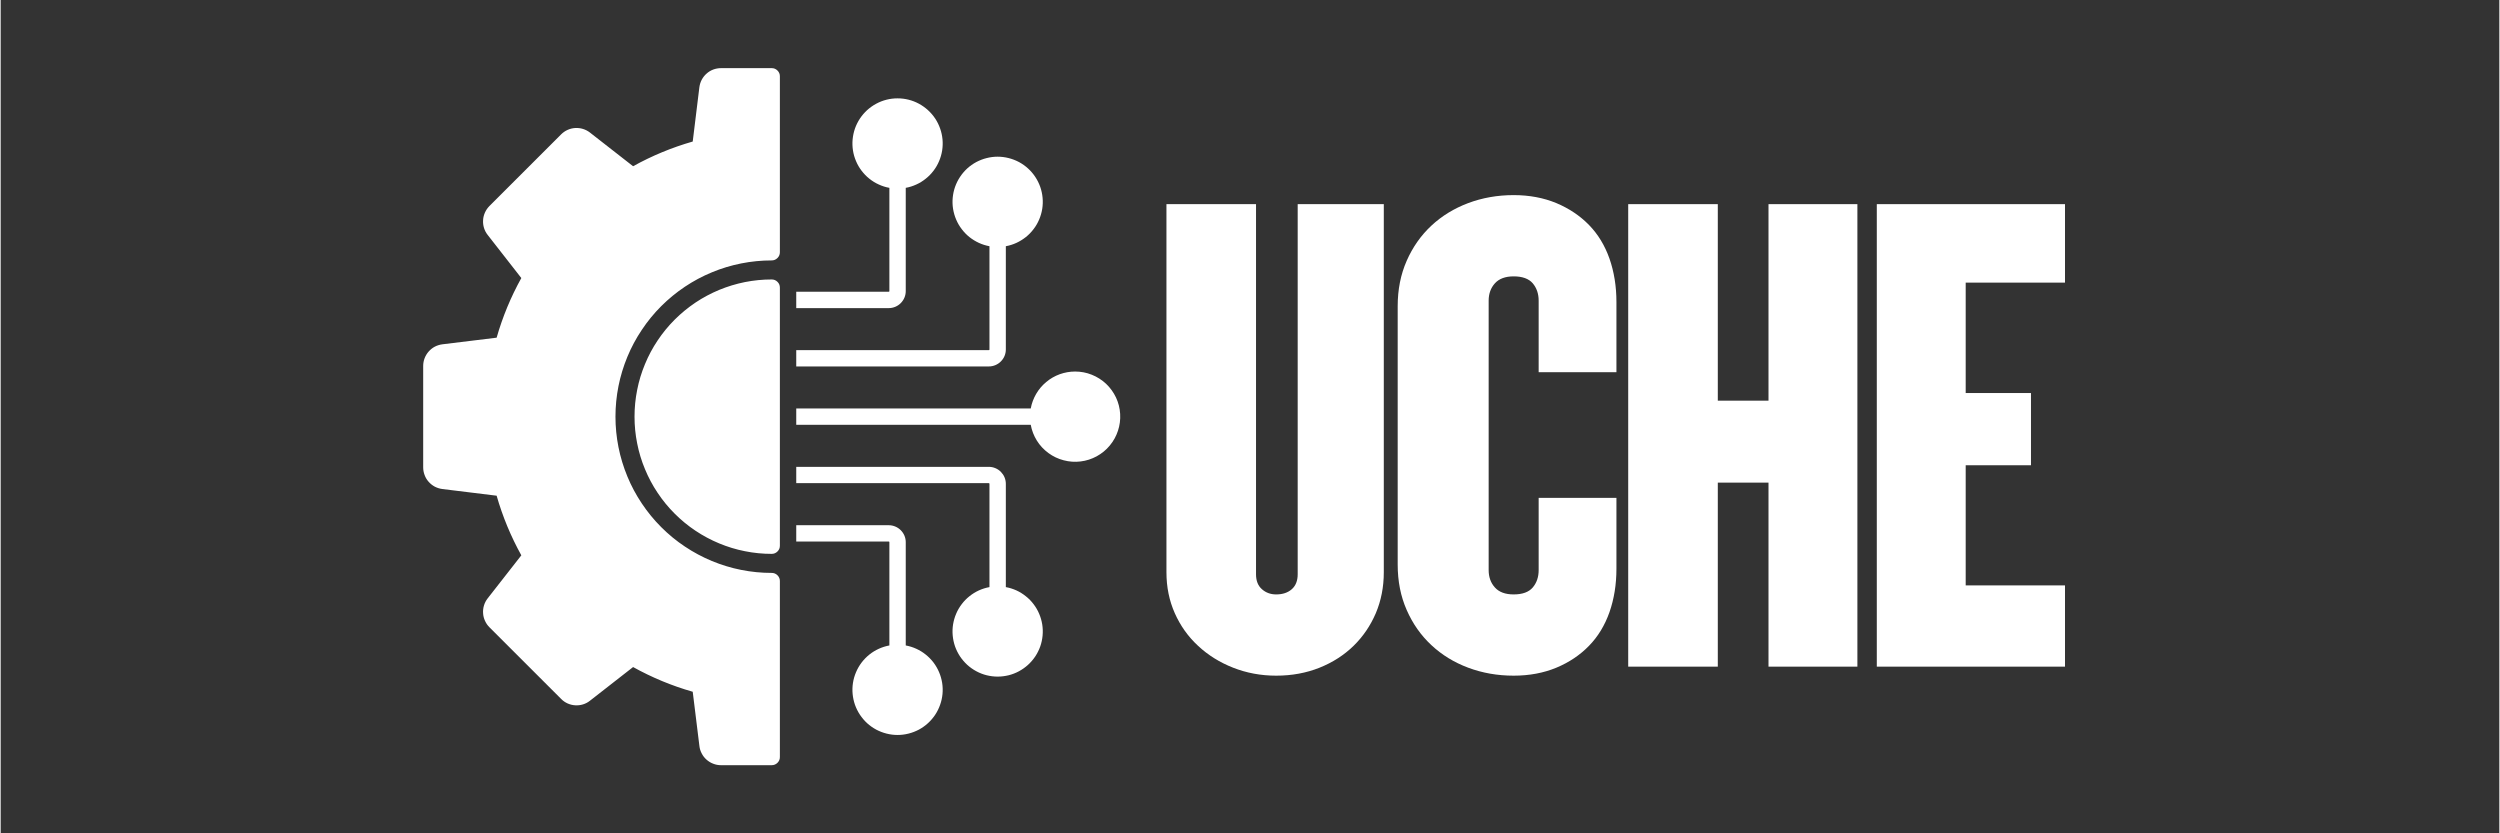 <svg xmlns="http://www.w3.org/2000/svg" xmlns:xlink="http://www.w3.org/1999/xlink" width="300" zoomAndPan="magnify" viewBox="0 0 224.88 75" height="100" preserveAspectRatio="xMidYMid meet" version="1.0"><rect x="0" y="0" width="224.88" height="75" fill="#333333" stroke="none"/><defs><g/><clipPath id="0a02c49cba"><path d="M 38.027 6.062 L 101 6.062 L 101 69 L 38.027 69 Z M 38.027 6.062 " clip-rule="nonzero"/></clipPath></defs><g clip-path="url(#0a02c49cba)"><path fill="#ffffff" d="M 71.602 43.484 L 71.602 42.016 L 88.934 42.016 C 89.137 42.016 89.332 42.055 89.52 42.133 C 89.707 42.211 89.871 42.32 90.016 42.465 C 90.156 42.609 90.27 42.773 90.348 42.961 C 90.426 43.148 90.465 43.344 90.465 43.547 L 90.465 52.84 C 90.793 52.898 91.113 53 91.418 53.137 C 91.723 53.277 92.004 53.453 92.266 53.664 C 92.531 53.871 92.762 54.109 92.965 54.379 C 93.168 54.645 93.336 54.934 93.465 55.242 C 93.598 55.551 93.688 55.871 93.742 56.203 C 93.793 56.535 93.805 56.867 93.773 57.203 C 93.742 57.535 93.672 57.863 93.562 58.18 C 93.449 58.496 93.301 58.793 93.117 59.074 C 92.93 59.352 92.715 59.605 92.465 59.832 C 92.219 60.059 91.945 60.25 91.652 60.41 C 91.355 60.57 91.047 60.691 90.719 60.773 C 90.395 60.852 90.062 60.895 89.727 60.895 C 89.395 60.895 89.062 60.852 88.738 60.773 C 88.41 60.691 88.102 60.57 87.805 60.41 C 87.508 60.25 87.238 60.059 86.988 59.832 C 86.742 59.605 86.527 59.352 86.34 59.074 C 86.156 58.793 86.008 58.496 85.895 58.18 C 85.785 57.863 85.715 57.535 85.684 57.203 C 85.652 56.867 85.664 56.535 85.715 56.203 C 85.77 55.871 85.859 55.551 85.992 55.242 C 86.121 54.934 86.289 54.645 86.492 54.379 C 86.695 54.109 86.926 53.871 87.188 53.664 C 87.449 53.453 87.734 53.277 88.039 53.137 C 88.344 53 88.664 52.898 88.992 52.84 L 88.992 43.547 C 88.992 43.508 88.973 43.488 88.934 43.484 Z M 71.602 48.738 L 79.926 48.738 C 79.965 48.738 79.984 48.758 79.984 48.797 L 79.984 58.09 C 79.656 58.152 79.336 58.25 79.031 58.391 C 78.727 58.531 78.441 58.703 78.18 58.914 C 77.918 59.125 77.688 59.363 77.484 59.629 C 77.281 59.898 77.113 60.188 76.984 60.496 C 76.852 60.805 76.758 61.125 76.707 61.457 C 76.656 61.785 76.645 62.121 76.676 62.453 C 76.707 62.789 76.777 63.113 76.887 63.43 C 77 63.746 77.148 64.047 77.332 64.324 C 77.52 64.605 77.734 64.859 77.98 65.086 C 78.23 65.312 78.5 65.504 78.797 65.664 C 79.094 65.82 79.402 65.941 79.73 66.023 C 80.055 66.105 80.383 66.148 80.719 66.148 C 81.055 66.148 81.387 66.105 81.711 66.023 C 82.039 65.941 82.348 65.82 82.645 65.664 C 82.938 65.504 83.211 65.312 83.457 65.086 C 83.707 64.859 83.922 64.605 84.109 64.324 C 84.293 64.047 84.441 63.746 84.551 63.43 C 84.664 63.113 84.734 62.789 84.766 62.453 C 84.797 62.121 84.785 61.785 84.734 61.457 C 84.68 61.125 84.59 60.805 84.457 60.496 C 84.328 60.188 84.16 59.898 83.957 59.629 C 83.754 59.363 83.52 59.125 83.258 58.914 C 82.996 58.703 82.715 58.531 82.41 58.391 C 82.102 58.25 81.785 58.152 81.457 58.09 L 81.457 48.797 C 81.457 48.594 81.418 48.398 81.34 48.211 C 81.262 48.027 81.148 47.859 81.008 47.719 C 80.863 47.574 80.699 47.465 80.512 47.387 C 80.324 47.309 80.129 47.27 79.926 47.27 L 71.602 47.27 Z M 71.602 27.73 L 71.602 26.258 L 79.926 26.258 C 79.965 26.258 79.984 26.238 79.984 26.199 L 79.984 16.906 C 79.656 16.848 79.336 16.746 79.031 16.605 C 78.727 16.469 78.441 16.293 78.18 16.082 C 77.918 15.875 77.688 15.633 77.484 15.367 C 77.281 15.102 77.113 14.812 76.984 14.504 C 76.852 14.195 76.758 13.875 76.707 13.543 C 76.656 13.211 76.645 12.879 76.676 12.543 C 76.707 12.211 76.777 11.883 76.887 11.566 C 77 11.25 77.148 10.953 77.332 10.672 C 77.52 10.391 77.734 10.141 77.98 9.914 C 78.23 9.688 78.5 9.496 78.797 9.336 C 79.094 9.176 79.402 9.055 79.73 8.973 C 80.055 8.891 80.383 8.852 80.719 8.852 C 81.055 8.852 81.387 8.891 81.711 8.973 C 82.039 9.055 82.348 9.176 82.645 9.336 C 82.938 9.496 83.211 9.688 83.457 9.914 C 83.707 10.141 83.922 10.391 84.109 10.672 C 84.293 10.953 84.441 11.25 84.551 11.566 C 84.664 11.883 84.734 12.211 84.766 12.543 C 84.797 12.879 84.785 13.211 84.734 13.543 C 84.68 13.875 84.59 14.195 84.457 14.504 C 84.328 14.812 84.16 15.102 83.957 15.367 C 83.754 15.633 83.52 15.875 83.258 16.082 C 82.996 16.293 82.715 16.469 82.41 16.605 C 82.102 16.746 81.785 16.848 81.457 16.906 L 81.457 26.199 C 81.457 26.402 81.418 26.598 81.34 26.785 C 81.262 26.973 81.148 27.137 81.008 27.281 C 80.863 27.426 80.699 27.535 80.512 27.613 C 80.324 27.691 80.129 27.73 79.926 27.73 Z M 71.602 32.98 L 88.934 32.98 C 89.137 32.98 89.332 32.941 89.52 32.863 C 89.707 32.785 89.871 32.676 90.016 32.531 C 90.156 32.391 90.27 32.223 90.348 32.039 C 90.426 31.852 90.465 31.656 90.465 31.453 L 90.465 22.16 C 90.793 22.098 91.113 22 91.418 21.859 C 91.723 21.719 92.004 21.543 92.266 21.336 C 92.531 21.125 92.762 20.887 92.965 20.617 C 93.168 20.352 93.336 20.062 93.465 19.754 C 93.598 19.445 93.688 19.125 93.742 18.793 C 93.793 18.461 93.805 18.129 93.773 17.797 C 93.742 17.461 93.672 17.137 93.562 16.82 C 93.449 16.504 93.301 16.203 93.117 15.926 C 92.93 15.645 92.715 15.391 92.465 15.164 C 92.219 14.938 91.945 14.746 91.652 14.586 C 91.355 14.43 91.047 14.309 90.719 14.227 C 90.395 14.145 90.062 14.102 89.727 14.102 C 89.395 14.102 89.062 14.145 88.738 14.227 C 88.41 14.309 88.102 14.43 87.805 14.586 C 87.508 14.746 87.238 14.938 86.988 15.164 C 86.742 15.391 86.527 15.645 86.34 15.926 C 86.156 16.203 86.008 16.504 85.895 16.82 C 85.785 17.137 85.715 17.461 85.684 17.797 C 85.652 18.129 85.664 18.461 85.715 18.793 C 85.77 19.125 85.859 19.445 85.992 19.754 C 86.121 20.062 86.289 20.352 86.492 20.617 C 86.695 20.887 86.926 21.125 87.188 21.336 C 87.449 21.543 87.734 21.719 88.039 21.859 C 88.344 22 88.664 22.098 88.992 22.16 L 88.992 31.453 C 88.992 31.492 88.973 31.512 88.934 31.512 L 71.602 31.512 Z M 70.129 36.762 L 70.129 49.113 C 70.129 49.316 70.059 49.488 69.914 49.633 C 69.77 49.773 69.598 49.848 69.395 49.848 C 68.582 49.848 67.781 49.77 66.984 49.609 C 66.191 49.453 65.418 49.219 64.668 48.906 C 63.922 48.598 63.207 48.215 62.535 47.766 C 61.859 47.316 61.238 46.805 60.664 46.23 C 60.09 45.656 59.578 45.035 59.129 44.359 C 58.676 43.684 58.297 42.973 57.988 42.223 C 57.676 41.477 57.441 40.703 57.285 39.906 C 57.125 39.113 57.047 38.309 57.047 37.5 C 57.047 36.688 57.125 35.887 57.285 35.09 C 57.441 34.293 57.676 33.523 57.988 32.773 C 58.297 32.023 58.676 31.312 59.129 30.637 C 59.578 29.965 60.09 29.34 60.664 28.766 C 61.238 28.195 61.859 27.684 62.535 27.23 C 63.207 26.781 63.922 26.402 64.668 26.09 C 65.418 25.781 66.191 25.547 66.984 25.387 C 67.781 25.23 68.582 25.152 69.395 25.152 C 69.598 25.152 69.77 25.223 69.914 25.367 C 70.059 25.508 70.129 25.684 70.129 25.887 Z M 96.699 33.438 C 96.227 33.438 95.766 33.52 95.316 33.68 C 94.871 33.844 94.465 34.074 94.102 34.379 C 93.738 34.684 93.434 35.039 93.195 35.449 C 92.957 35.859 92.793 36.297 92.707 36.762 L 71.602 36.762 L 71.602 38.234 L 92.707 38.234 C 92.801 38.742 92.984 39.215 93.258 39.656 C 93.531 40.094 93.879 40.465 94.297 40.773 C 94.711 41.078 95.172 41.297 95.672 41.426 C 96.172 41.559 96.68 41.594 97.191 41.531 C 97.707 41.469 98.191 41.312 98.645 41.066 C 99.098 40.816 99.492 40.496 99.82 40.098 C 100.152 39.699 100.398 39.254 100.559 38.762 C 100.719 38.273 100.785 37.77 100.754 37.25 C 100.723 36.734 100.598 36.242 100.379 35.773 C 100.156 35.305 99.859 34.895 99.484 34.539 C 99.105 34.188 98.676 33.914 98.195 33.723 C 97.715 33.531 97.215 33.438 96.699 33.438 Z M 39.75 44.012 L 44.637 44.613 C 45.172 46.484 45.914 48.273 46.859 49.98 L 43.828 53.855 C 43.68 54.047 43.57 54.254 43.5 54.484 C 43.43 54.711 43.402 54.945 43.418 55.184 C 43.43 55.422 43.488 55.652 43.586 55.867 C 43.684 56.086 43.816 56.281 43.984 56.449 L 50.445 62.906 C 50.613 63.078 50.805 63.211 51.023 63.309 C 51.242 63.406 51.473 63.465 51.711 63.477 C 51.949 63.492 52.184 63.465 52.41 63.395 C 52.641 63.324 52.848 63.215 53.035 63.066 L 56.918 60.035 C 58.621 60.98 60.41 61.723 62.285 62.258 L 62.887 67.145 C 62.914 67.383 62.984 67.605 63.098 67.816 C 63.207 68.031 63.352 68.215 63.531 68.371 C 63.711 68.531 63.91 68.652 64.137 68.738 C 64.359 68.824 64.59 68.867 64.828 68.867 L 69.395 68.867 C 69.598 68.867 69.77 68.793 69.914 68.652 C 70.059 68.508 70.129 68.336 70.129 68.133 L 70.129 52.297 C 70.129 52.094 70.059 51.922 69.914 51.777 C 69.77 51.633 69.598 51.562 69.395 51.562 C 68.473 51.562 67.559 51.473 66.652 51.293 C 65.746 51.113 64.867 50.844 64.012 50.492 C 63.16 50.137 62.348 49.703 61.582 49.191 C 60.812 48.68 60.105 48.098 59.449 47.441 C 58.797 46.789 58.215 46.078 57.703 45.312 C 57.188 44.543 56.754 43.734 56.402 42.879 C 56.051 42.027 55.781 41.148 55.602 40.242 C 55.422 39.336 55.332 38.422 55.332 37.5 C 55.332 36.574 55.422 35.66 55.602 34.754 C 55.781 33.852 56.051 32.969 56.402 32.117 C 56.754 31.266 57.188 30.453 57.703 29.688 C 58.215 28.918 58.797 28.207 59.449 27.555 C 60.105 26.902 60.812 26.32 61.582 25.805 C 62.348 25.293 63.16 24.859 64.012 24.508 C 64.867 24.152 65.746 23.887 66.652 23.707 C 67.559 23.527 68.473 23.438 69.395 23.438 C 69.598 23.438 69.77 23.363 69.914 23.219 C 70.059 23.078 70.129 22.902 70.129 22.699 L 70.129 6.867 C 70.129 6.664 70.059 6.492 69.914 6.348 C 69.77 6.203 69.598 6.133 69.395 6.133 L 64.828 6.133 C 64.59 6.133 64.359 6.176 64.133 6.258 C 63.91 6.344 63.707 6.465 63.531 6.625 C 63.352 6.781 63.207 6.969 63.094 7.18 C 62.984 7.391 62.914 7.617 62.883 7.852 L 62.285 12.738 C 60.41 13.277 58.621 14.016 56.918 14.961 L 53.035 11.93 C 52.848 11.785 52.641 11.676 52.41 11.605 C 52.184 11.535 51.949 11.508 51.711 11.52 C 51.473 11.535 51.242 11.59 51.023 11.691 C 50.805 11.789 50.613 11.922 50.445 12.09 L 43.984 18.547 C 43.816 18.719 43.684 18.91 43.586 19.129 C 43.488 19.348 43.43 19.574 43.418 19.812 C 43.402 20.055 43.43 20.285 43.5 20.516 C 43.57 20.742 43.68 20.953 43.828 21.141 L 46.859 25.023 C 45.914 26.727 45.172 28.516 44.637 30.391 L 39.75 30.988 C 39.512 31.02 39.289 31.09 39.074 31.199 C 38.863 31.312 38.68 31.457 38.52 31.637 C 38.363 31.816 38.242 32.016 38.156 32.238 C 38.07 32.461 38.027 32.695 38.027 32.934 L 38.027 42.062 C 38.027 42.305 38.07 42.535 38.156 42.758 C 38.238 42.984 38.359 43.184 38.52 43.363 C 38.68 43.543 38.863 43.688 39.074 43.801 C 39.285 43.91 39.512 43.98 39.75 44.012 Z M 39.75 44.012 " fill-opacity="1" fill-rule="evenodd"/></g><g fill="#ffffff" fill-opacity="1"><g transform="translate(103.17, 59.998)"><g><path d="M 21.312 -8.5 C 21.312 -7.164 21.07 -5.938 20.594 -4.812 C 20.113 -3.688 19.445 -2.707 18.594 -1.875 C 17.738 -1.039 16.719 -0.383 15.531 0.094 C 14.344 0.57 13.039 0.812 11.625 0.812 C 10.25 0.812 8.957 0.57 7.75 0.094 C 6.539 -0.383 5.488 -1.039 4.594 -1.875 C 3.695 -2.707 3 -3.688 2.5 -4.812 C 2 -5.938 1.75 -7.164 1.75 -8.5 L 1.75 -41.625 L 9.812 -41.625 L 9.812 -8.312 C 9.812 -7.727 9.988 -7.281 10.344 -6.969 C 10.695 -6.656 11.125 -6.5 11.625 -6.5 C 12.207 -6.5 12.676 -6.656 13.031 -6.969 C 13.383 -7.281 13.562 -7.727 13.562 -8.312 L 13.562 -41.625 L 21.312 -41.625 Z M 21.312 -8.5 "/></g></g></g><g fill="#ffffff" fill-opacity="1"><g transform="translate(124.294, 59.998)"><g><path d="M 21.125 -8.812 C 21.125 -7.395 20.914 -6.094 20.5 -4.906 C 20.082 -3.719 19.469 -2.707 18.656 -1.875 C 17.844 -1.039 16.863 -0.383 15.719 0.094 C 14.57 0.57 13.289 0.812 11.875 0.812 C 10.414 0.812 9.051 0.57 7.781 0.094 C 6.508 -0.383 5.406 -1.062 4.469 -1.938 C 3.531 -2.812 2.789 -3.863 2.25 -5.094 C 1.707 -6.32 1.438 -7.688 1.438 -9.188 L 1.438 -32.438 C 1.438 -33.938 1.707 -35.301 2.25 -36.531 C 2.789 -37.758 3.531 -38.812 4.469 -39.688 C 5.406 -40.562 6.508 -41.238 7.781 -41.719 C 9.051 -42.195 10.414 -42.438 11.875 -42.438 C 13.289 -42.438 14.57 -42.195 15.719 -41.719 C 16.863 -41.238 17.844 -40.582 18.656 -39.75 C 19.469 -38.914 20.082 -37.906 20.5 -36.719 C 20.914 -35.531 21.125 -34.227 21.125 -32.812 L 21.125 -26.5 L 14.125 -26.5 L 14.125 -32.938 C 14.125 -33.562 13.945 -34.082 13.594 -34.5 C 13.238 -34.914 12.664 -35.125 11.875 -35.125 C 11.125 -35.125 10.562 -34.914 10.188 -34.5 C 9.812 -34.082 9.625 -33.562 9.625 -32.938 L 9.625 -8.688 C 9.625 -8.062 9.812 -7.539 10.188 -7.125 C 10.562 -6.707 11.125 -6.5 11.875 -6.5 C 12.664 -6.5 13.238 -6.707 13.594 -7.125 C 13.945 -7.539 14.125 -8.062 14.125 -8.688 L 14.125 -15.188 L 21.125 -15.188 Z M 21.125 -8.812 "/></g></g></g><g fill="#ffffff" fill-opacity="1"><g transform="translate(144.667, 59.998)"><g><path d="M 14.438 0 L 14.438 -16.562 L 9.875 -16.562 L 9.875 0 L 1.812 0 L 1.812 -41.625 L 9.875 -41.625 L 9.875 -23.938 L 14.438 -23.938 L 14.438 -41.625 L 22.438 -41.625 L 22.438 0 Z M 14.438 0 "/></g></g></g><g fill="#ffffff" fill-opacity="1"><g transform="translate(167.04, 59.998)"><g><path d="M 1.812 0 L 1.812 -41.625 L 18.75 -41.625 L 18.75 -34.562 L 9.812 -34.562 L 9.812 -24.625 L 15.688 -24.625 L 15.688 -18.125 L 9.812 -18.125 L 9.812 -7.312 L 18.75 -7.312 L 18.75 0 Z M 1.812 0 "/></g></g></g></svg>